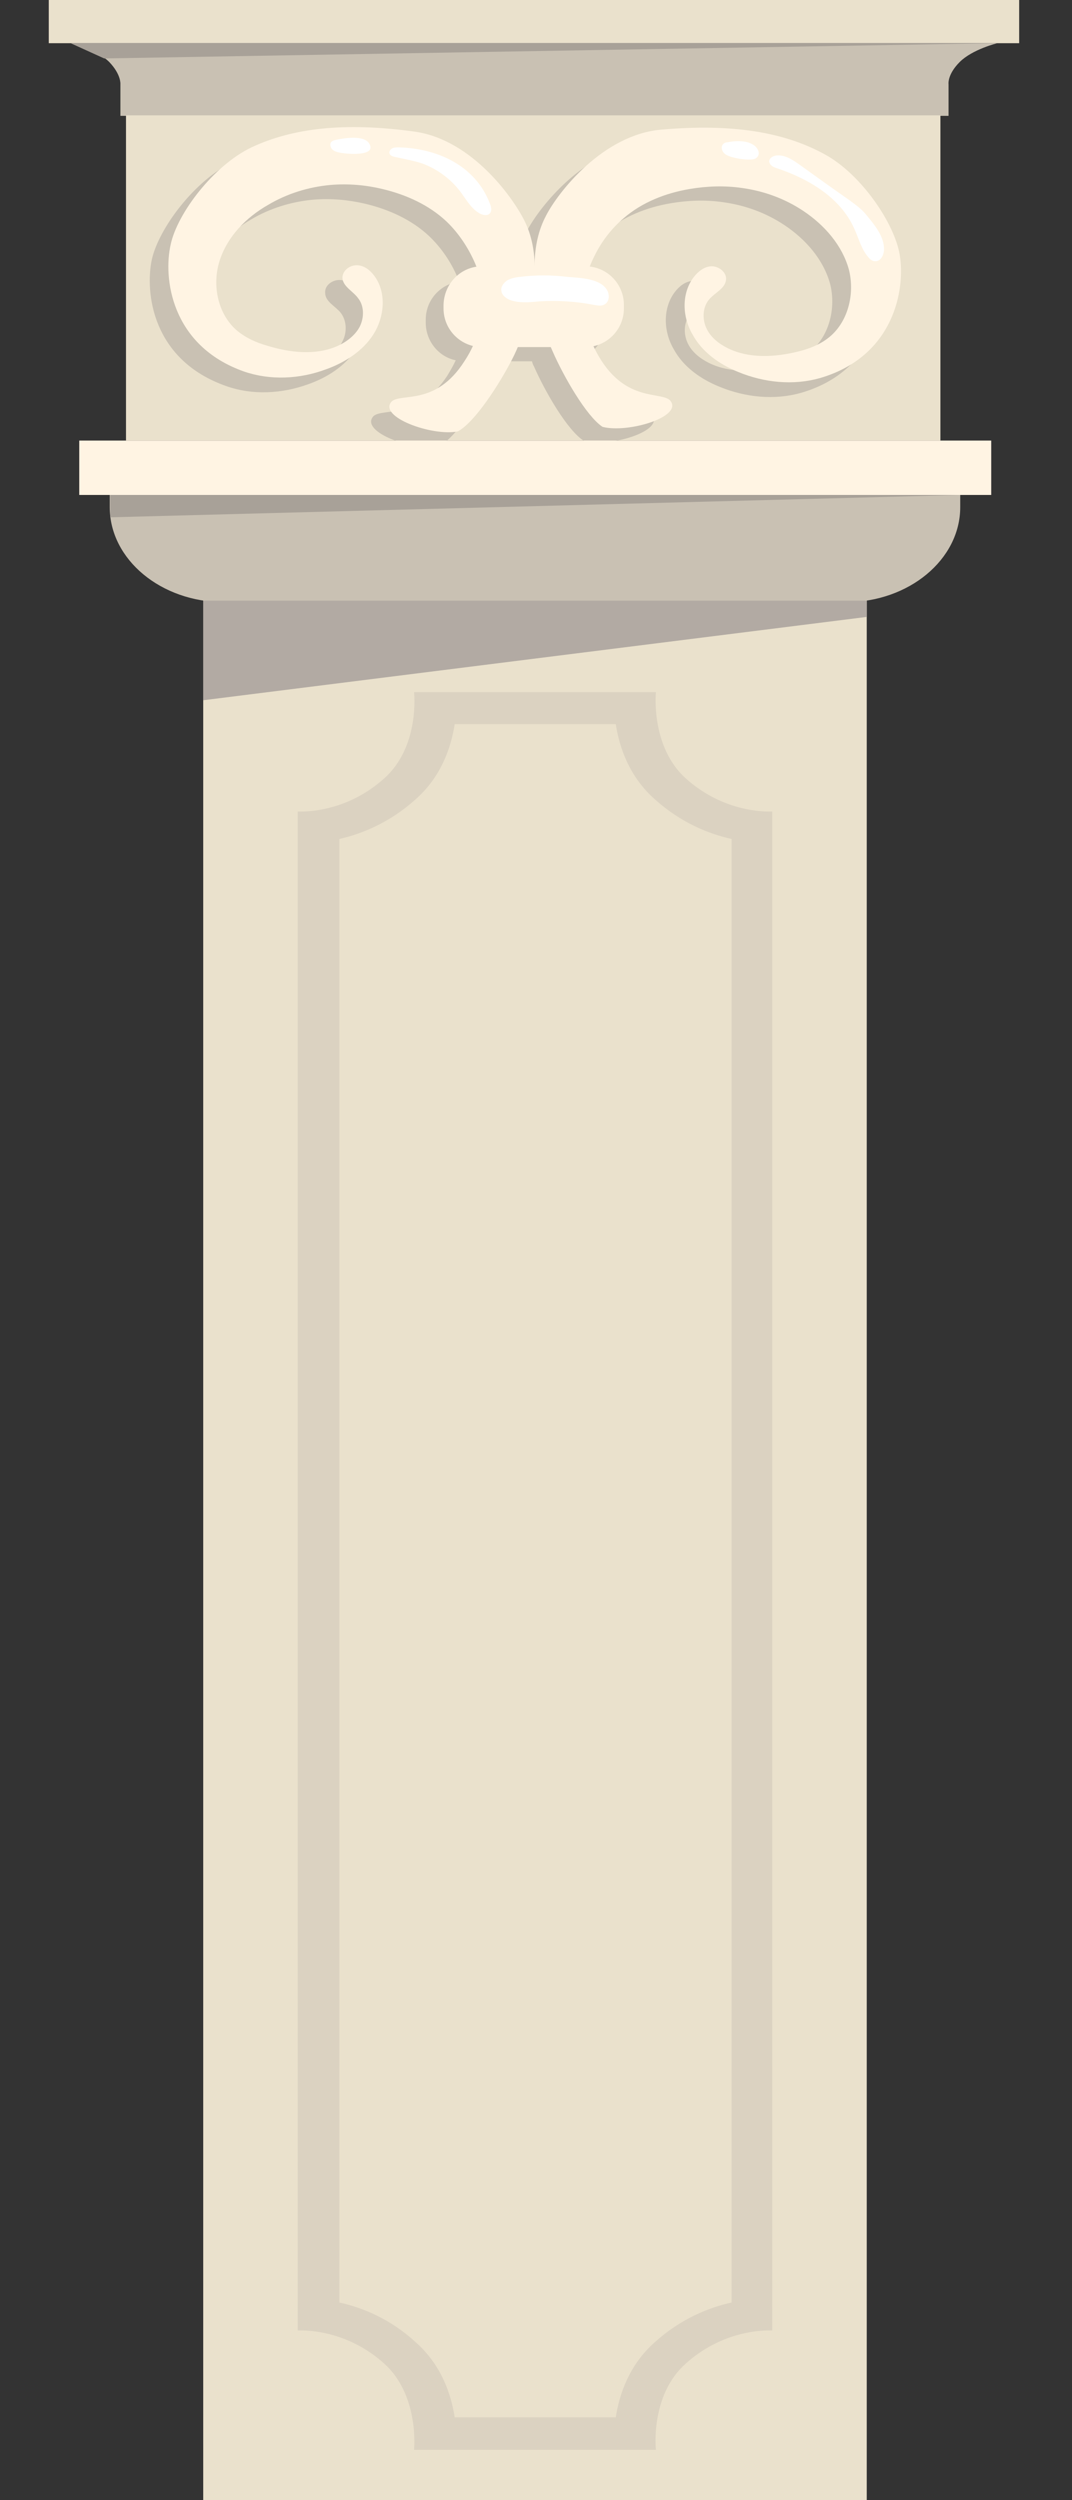 <?xml version="1.0" encoding="utf-8"?>
<!-- Generator: Adobe Illustrator 27.5.0, SVG Export Plug-In . SVG Version: 6.00 Build 0)  -->
<svg version="1.1" id="Layer_1" xmlns="http://www.w3.org/2000/svg" xmlns:xlink="http://www.w3.org/1999/xlink" x="0px" y="0px"
	 viewBox="0 0 211 492" style="enable-background:new 0 0 211 492;" xml:space="preserve">
<rect x="0" y="0" width="211" height="492" fill="#333333" stroke="none"/>
<style type="text/css">
	.st0{fill:#EAE1CC;}
	.st1{fill:#DBD2C1;}
	.st2{fill:#C9C1B3;}
	.st3{fill:#A8A198;}
	.st4{fill:#FFF4E3;}
	.st5{fill:#FFFFFF;}
	.st6{fill:#B2AAA3;}
</style>
<path class="st0" d="M40,116.4h130.6V492H40V116.4z"/>
<path class="st1" d="M89.5,142.5c-0.7,4.5-2.6,10.3-7.7,14.8c-5.1,4.6-10.6,6.8-15,7.8v288c4.5,1,10,3.2,15,7.8
	c5.1,4.5,7,10.3,7.7,14.8h31.7c0.7-4.5,2.6-10.3,7.7-14.8c5.1-4.6,10.6-6.8,15.1-7.8v-288c-4.5-1-10-3.2-15.1-7.8
	c-5.1-4.5-7-10.3-7.7-14.8L89.5,142.5L89.5,142.5z M81.5,136.2h47.6c0,0-1.1,10.7,5.9,17c6.7,6,14,6.5,16.3,6.5c0.5,0,0.7,0,0.7,0
	v298.9c0,0-0.3,0-0.7,0c-2.3,0-9.6,0.5-16.3,6.5c-7.1,6.3-5.9,17-5.9,17H81.5c0,0,1.1-10.7-5.9-17c-6.7-6-14-6.5-16.3-6.5
	c-0.5,0-0.7,0-0.7,0V159.7c0,0,0.3,0,0.7,0c2.3,0,9.6-0.5,16.3-6.5C82.7,146.9,81.5,136.2,81.5,136.2z"/>
<path class="st2" d="M93.2,97.4H189v2.4c0,10.3-10.1,18.7-22.5,18.7H44.1c-12.4,0-22.5-8.4-22.5-18.7v-2.4H93.2z"/>
<path class="st0" d="M93.8,0h22.6h84.2v8.5h-84.2H93.8H9.6V0H93.8z"/>
<path class="st2" d="M93.8,8.5h102.5c0,0-4.9,1.2-7.4,3.7c-2.5,2.5-2.2,4.4-2.2,4.4h0v6.2h-163v-6.2h0c0,0,0.2-1.9-2.2-4.4
	c-2.5-2.5-7.4-3.7-7.4-3.7H93.8L93.8,8.5z"/>
<path class="st3" d="M196.3,8.5H13.9l6.6,3L196.3,8.5z"/>
<path class="st0" d="M24.8,22.7h160.3v64H24.8V22.7z"/>
<path class="st2" d="M29.9,51c1.4-6.1,8.4-15.5,15.9-19.1c8.1-3.9,18.2-5,32.1-3.1c11.5,1.6,19.8,13.5,21.9,18.1
	c1.2,2.6,1.7,5.5,1.8,8.4h0c0-3.5,0.6-6.9,2.2-10c2.3-4.4,11.2-15.9,22.8-16.9c13.9-1.2,24,0.5,31.9,4.8
	c7.3,3.9,13.9,13.7,14.9,19.9c1.1,6.6-1,19.9-15.7,24.2c-5.3,1.5-11,0.9-16.1-1.2c-3.7-1.5-7.1-3.9-9-7.4c-2-3.4-2.2-8,0.2-11.2
	c0.9-1.2,2.2-2.2,3.6-2.2c1.5,0,3,1.2,2.8,2.7c-0.2,1.7-2.2,2.5-3.3,3.8c-1.3,1.5-1.4,3.8-0.6,5.6c0.8,1.8,2.4,3.1,4.2,4
	c4.2,2.1,9.3,1.8,13.8,0.6c2.1-0.5,4.2-1.3,5.9-2.6c4-3,5.4-8.7,4.2-13.5c-1.3-4.8-4.8-8.8-9-11.6c-3.6-2.4-7.7-3.9-12-4.5
	c-3.4-0.5-6.9-0.4-10.4,0.2c-4.7,0.8-9.3,2.6-12.9,5.7c-2.6,2.2-4.6,4.9-6,7.9c-0.3,0.6-0.5,1.2-0.7,1.8c3.8,0.4,6.7,3.6,6.7,7.5
	v0.6c0,3.6-2.5,6.6-5.9,7.4c0.3,0.7,0.7,1.4,1.1,2.1c5.3,9,12.2,6.8,14,8.6c2.7,3.2-8.3,6.5-13.3,5.2c-3.3-2-7.8-9.9-9.9-14.7
	c-0.2-0.3-0.3-0.7-0.4-1h-6.4c-0.3,0.8-0.7,1.7-1.1,2.5c-2.4,4.7-7.3,12.3-10.7,14.2c-5,1.1-15.8-2.8-13-5.9
	c1.9-1.7,8.7,0.8,14.5-7.9c0.6-1,1.2-2,1.7-3.1c-3.4-0.7-5.9-3.8-5.9-7.4v-0.6c0-3.9,2.9-7,6.6-7.5c-0.1-0.2-0.2-0.5-0.3-0.7
	c-1.3-3.1-3.2-5.9-5.6-8.2c-3.5-3.3-8-5.3-12.6-6.4c-3.4-0.8-6.9-1.1-10.3-0.8c-4.3,0.4-8.5,1.7-12.2,3.9c-4.3,2.5-8.1,6.3-9.6,11.1
	c-1.5,4.8-0.4,10.5,3.5,13.7c1.7,1.4,3.7,2.2,5.8,2.9c4.5,1.4,9.5,1.9,13.9,0.1c1.8-0.8,3.5-2,4.4-3.8c0.9-1.7,0.9-4-0.3-5.6
	c-1.1-1.4-3.1-2.2-3.1-4c-0.1-1.5,1.5-2.6,3-2.5c1.5,0.1,2.7,1.2,3.5,2.4c2.2,3.3,1.7,7.9-0.4,11.2c-2.1,3.3-5.7,5.6-9.4,6.9
	c-5.2,1.9-11,2.2-16.1,0.4C29.9,70.9,28.5,57.5,29.9,51L29.9,51z"/>
<path class="st4" d="M100.8,70.7c1.2-2.3,2.1-4.8,2.8-7.4c1.8-6.3,2.6-13.3-0.1-19.3c-2.1-4.6-10.4-16.5-21.9-18.1
	c-13.8-1.9-24-0.7-32.1,3.1c-7.5,3.6-14.6,13-15.9,19.1c-1.5,6.5,0,19.9,14.4,25c5.2,1.8,11,1.5,16.1-0.4c3.7-1.3,7.3-3.6,9.4-6.9
	s2.6-7.9,0.4-11.2c-0.8-1.2-2-2.3-3.5-2.4c-1.5-0.1-3,1-3,2.5c0.1,1.7,2.1,2.6,3.1,4c1.2,1.5,1.2,3.8,0.3,5.6
	c-0.9,1.7-2.6,3-4.4,3.8c-4.3,1.9-9.4,1.3-13.9-0.1c-2.1-0.6-4.1-1.5-5.8-2.9c-3.8-3.2-5-8.9-3.5-13.7c1.5-4.8,5.2-8.6,9.6-11.1
	c3.7-2.2,7.9-3.5,12.2-3.9c3.5-0.3,7,0,10.3,0.8c4.6,1.1,9.1,3.1,12.6,6.4c2.4,2.3,4.3,5.2,5.6,8.2c2.7,6.3,1.7,13.6-2.1,19.3
	C85.8,79.9,79,77.3,77.1,79c-2.8,3,7.9,6.9,13,5.9C93.5,83.1,98.4,75.4,100.8,70.7L100.8,70.7z"/>
<path class="st4" d="M108.8,69.2c-1.1-2.4-1.8-4.9-2.4-7.5c-1.5-6.4-2-13.5,1.1-19.3c2.3-4.5,11.2-16,22.8-16.9
	c13.9-1.2,24,0.5,31.9,4.8c7.3,3.9,13.9,13.7,14.9,19.9c1.1,6.6-1,19.9-15.7,24.2c-5.3,1.5-11,0.9-16.1-1.2c-3.7-1.5-7.1-3.9-9-7.4
	c-2-3.4-2.2-8,0.2-11.2c0.9-1.2,2.2-2.2,3.6-2.2s3,1.2,2.8,2.7c-0.2,1.7-2.2,2.5-3.3,3.8c-1.3,1.5-1.4,3.8-0.6,5.6
	c0.8,1.8,2.4,3.1,4.2,4c4.2,2.1,9.3,1.8,13.8,0.7c2.1-0.5,4.2-1.3,5.9-2.6c4-3,5.4-8.7,4.2-13.5c-1.3-4.8-4.8-8.8-9-11.6
	c-3.6-2.4-7.7-3.9-12-4.5c-3.4-0.5-6.9-0.4-10.4,0.2c-4.7,0.8-9.3,2.6-12.9,5.7c-2.6,2.2-4.6,4.9-6,7.9c-3,6.1-2.4,13.5,1.1,19.4
	c5.3,9,12.2,6.8,14,8.6c2.7,3.2-8.3,6.5-13.3,5.2C115.4,81.9,110.9,74,108.8,69.2L108.8,69.2z"/>
<path class="st4" d="M94.9,52.4h20.3c4.2,0,7.6,3.4,7.6,7.6v0.7c0,4.2-3.4,7.6-7.6,7.6H94.9c-4.2,0-7.6-3.4-7.6-7.6V60
	C87.4,55.8,90.7,52.4,94.9,52.4z"/>
<path class="st4" d="M15.6,86.7h179.5v10.7H15.6V86.7z"/>
<path class="st5" d="M174,49c0,1.1-0.6,2.5-1.8,2.4c-0.5,0-1-0.4-1.3-0.8c-1.4-1.6-1.9-3.8-2.8-5.7c-2.7-6-8.9-9.7-15.2-11.8
	c-0.7-0.2-1.4-0.6-1.5-1.3c0-0.7,0.7-1.1,1.4-1.2c1.7-0.2,3.3,0.9,4.7,1.9c3.2,2.3,6.4,4.6,9.7,6.9c1.2,0.9,2.5,1.8,3.4,3
	C172.1,44.2,174,46.5,174,49L174,49z"/>
<path class="st5" d="M148.7,31.2c-0.4,0.2-0.9,0.2-1.3,0.2c-1.1,0-2.3-0.2-3.4-0.5c-0.6-0.2-1.2-0.4-1.6-0.9c-0.4-0.5-0.5-1.3,0-1.7
	c0.2-0.2,0.5-0.3,0.8-0.3c1.4-0.3,3.6-0.4,4.9,0.4C149.1,28.9,150,30.4,148.7,31.2L148.7,31.2z"/>
<path class="st5" d="M119.6,57.3c0.4,0.9,0.3,2.1-0.6,2.6c-0.6,0.4-1.4,0.2-2.1,0.1c-3.5-0.7-7.1-0.9-10.7-0.7
	c-2,0.2-4.1,0.4-5.9-0.3c-0.7-0.3-1.5-0.9-1.6-1.7c-0.2-0.8,0.4-1.6,1.1-2.1c0.7-0.4,1.5-0.6,2.4-0.7c3.2-0.4,6.4-0.4,9.6,0
	C114.3,54.7,118.4,54.8,119.6,57.3z"/>
<path class="st5" d="M96.4,40c0.3,0.7,0.5,1.6-0.1,2.1c-0.5,0.4-1.2,0.2-1.7,0c-1.8-0.9-2.8-2.8-4-4.4c-1.9-2.5-4.5-4.4-7.4-5.5
	c-1.8-0.6-3.6-0.9-5.4-1.3c-0.4-0.1-0.9-0.2-1.1-0.6c-0.2-0.4,0.1-0.9,0.5-1.1c0.4-0.2,0.8-0.2,1.3-0.2C86,29.2,93.5,32.5,96.4,40
	L96.4,40z"/>
<path class="st5" d="M66.7,30c-0.5-0.1-1-0.3-1.3-0.6s-0.5-0.9-0.3-1.3c0.2-0.4,0.7-0.5,1.1-0.6c1.5-0.3,5.5-1,6.5,0.8
	C74.2,30.9,67.9,30.3,66.7,30z"/>
<path class="st6" d="M170.6,118.2H40v19.6l130.6-16.4V118.2z"/>
<path class="st3" d="M189,97.4H21.7v4.4L189,97.4z"/>
</svg>

